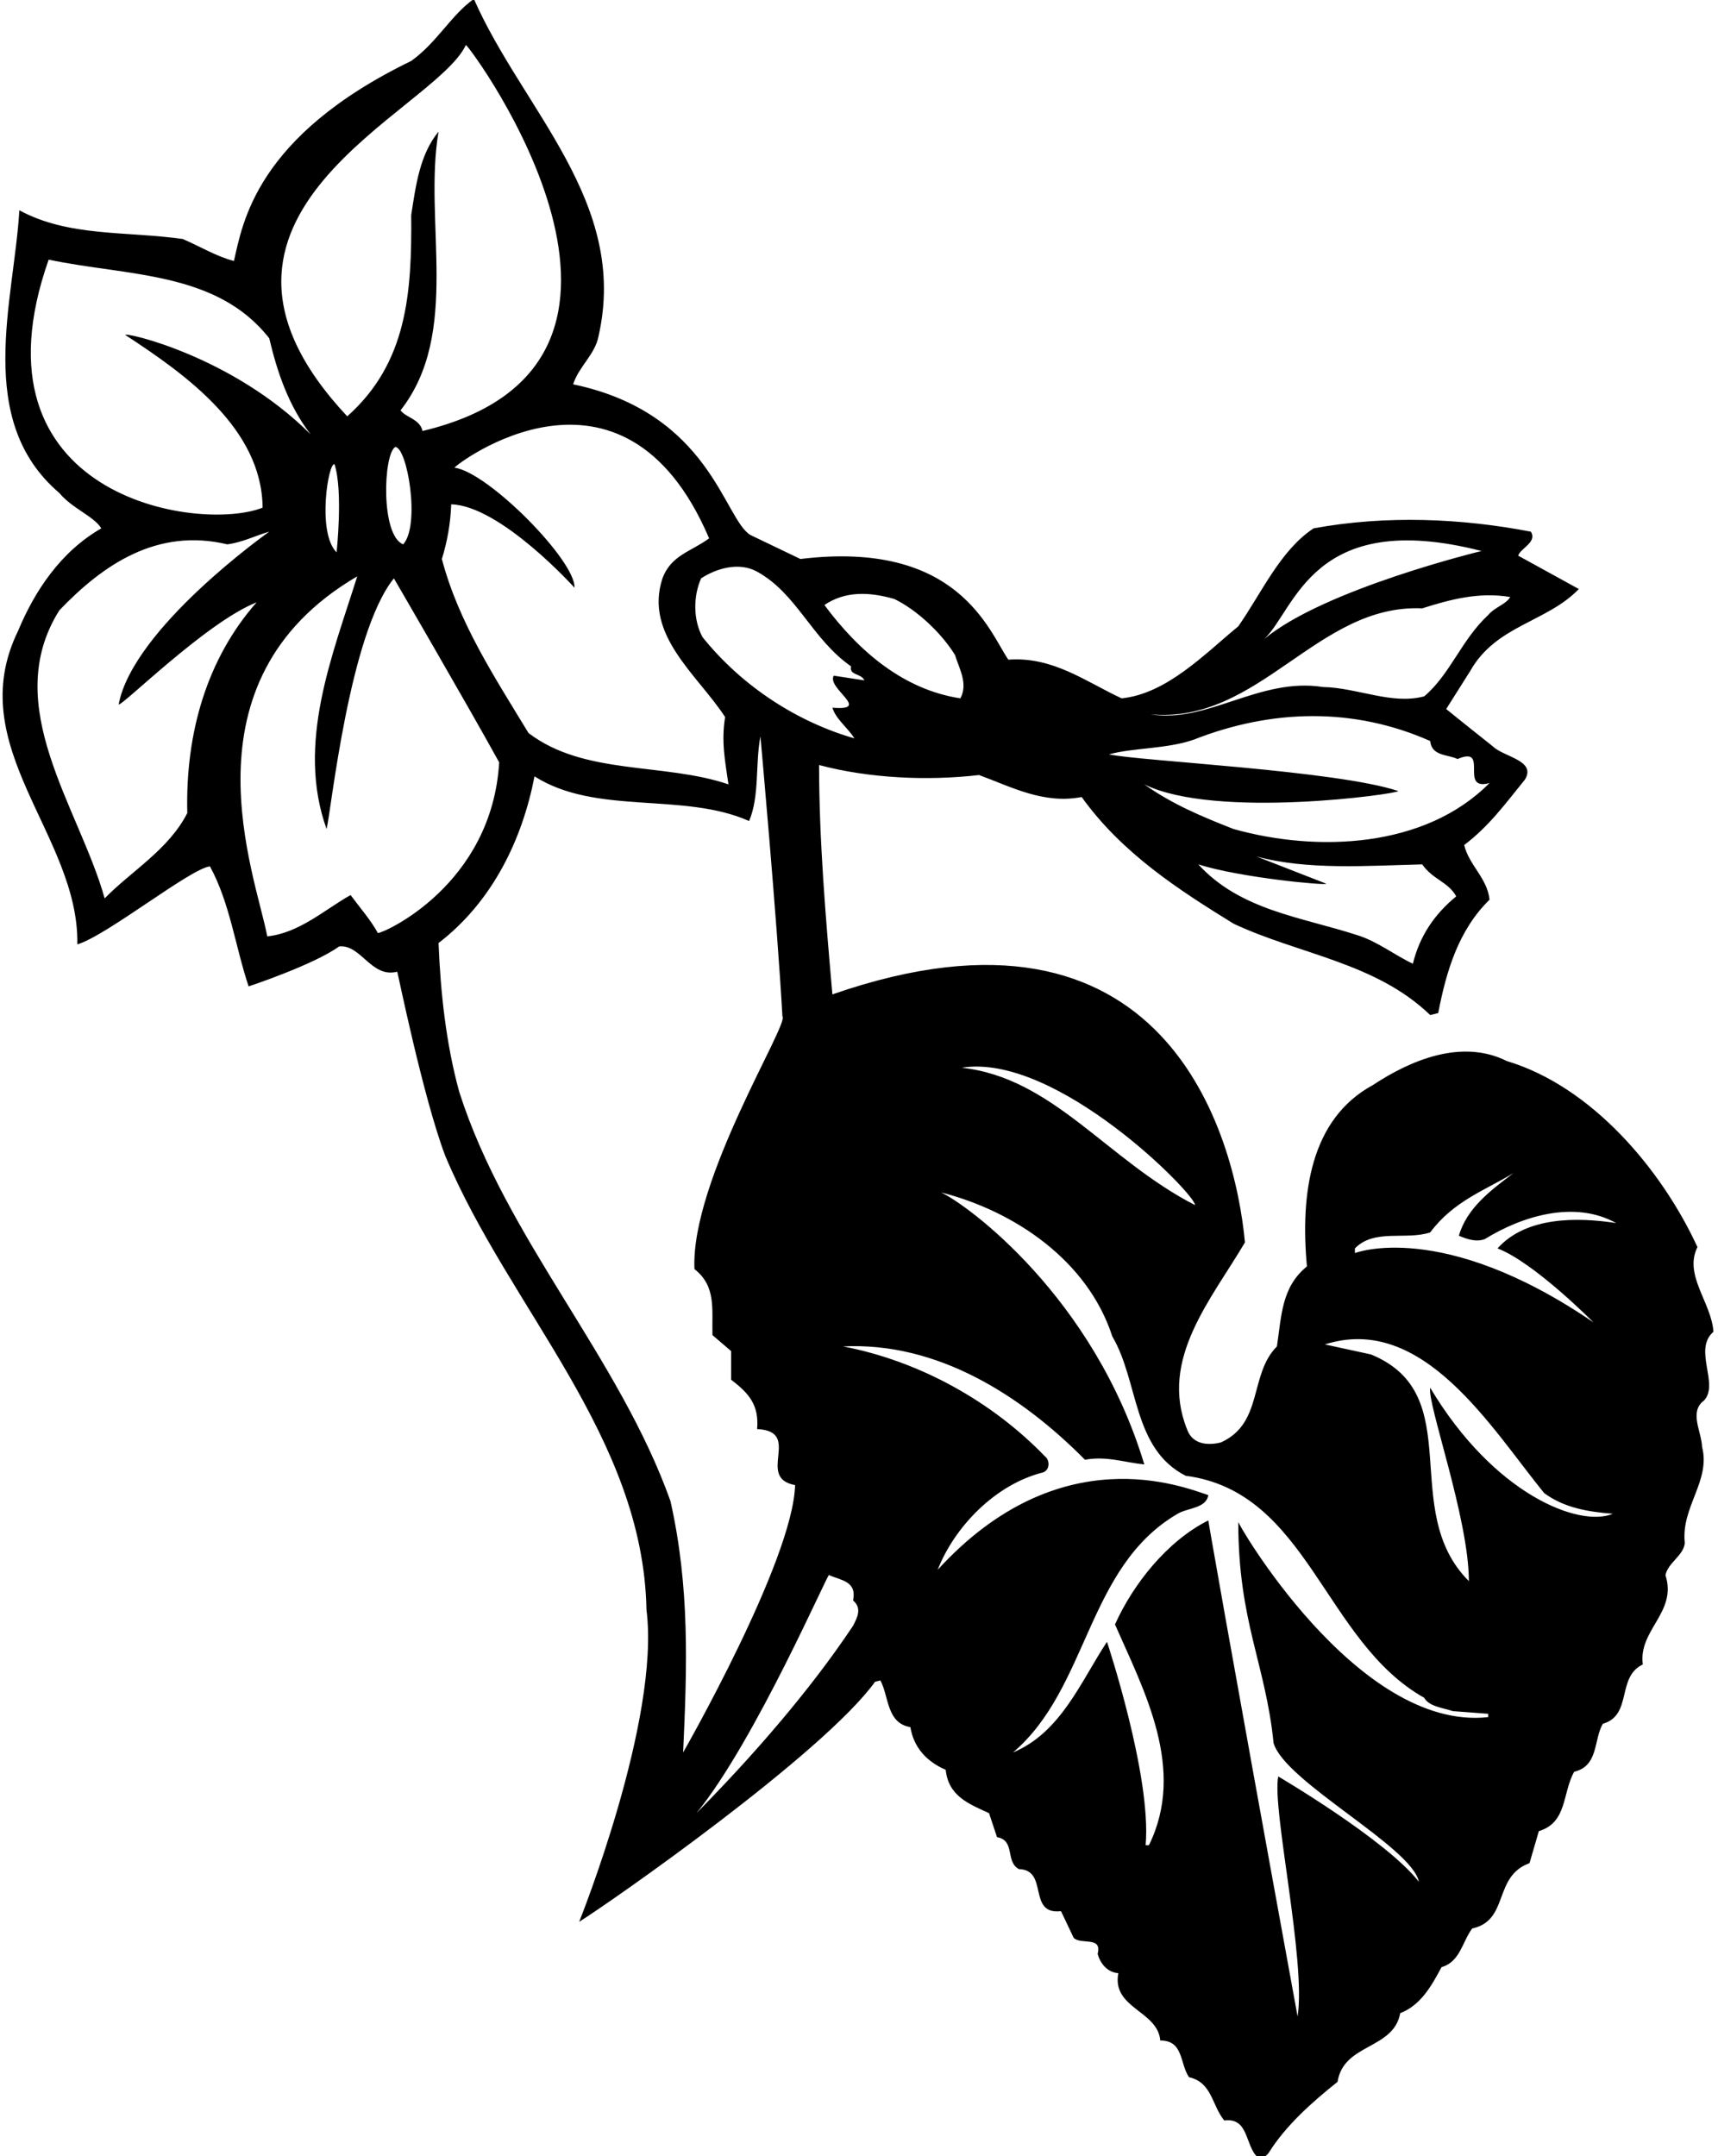 <?xml version="1.0" encoding="UTF-8"?>
<svg xmlns="http://www.w3.org/2000/svg" xmlns:xlink="http://www.w3.org/1999/xlink" width="491pt" height="616pt" viewBox="0 0 491 616" version="1.1">
<g id="surface1">
<path style=" stroke:none;fill-rule:nonzero;fill:rgb(0%,0%,0%);fill-opacity:1;" d="M 135.43 -0.301 C 149.332 31.316 179.809 57.793 171.047 96.078 C 170.094 101.219 165.332 104.84 163.809 109.789 C 203 118 206.855 148.266 214.473 152.836 L 228.758 159.691 C 274 154.172 282.66 180.453 288.184 188.453 C 300.945 187.504 310.277 194.738 320.562 199.5 C 333.516 198.168 344.371 186.738 353.895 178.93 C 360.562 169.406 365.895 157.219 375.418 150.934 C 396.18 147.121 417.703 148.074 437.512 151.883 C 439.414 154.934 434.465 156.645 433.895 158.742 L 451.227 168.266 C 442.082 177.789 427.605 178.551 420.18 191.691 L 413.32 202.551 C 417.512 205.977 426.652 213.215 426.652 213.215 C 429.703 216.262 439.227 217.215 435.797 222.738 C 430.082 229.785 425.512 236.07 418.465 241.402 C 419.797 247.117 425.129 250.93 425.699 257.023 C 416.75 265.785 413.32 277.594 411.035 289.402 L 408.75 289.973 C 393.133 274.926 371.23 272.641 352.562 263.879 C 337.133 254.355 320.754 243.879 309.137 227.691 C 298.277 229.785 289.137 224.832 279.805 221.406 C 265.137 223.117 248.375 222.355 234.09 218.547 C 234.09 239.883 235.996 262.547 237.898 284.07 C 333.008 250.992 352.941 324.066 355.801 354.922 C 346.277 371.113 331.23 388.254 339.23 408.254 C 340.754 412.637 345.133 413.016 348.941 412.062 C 361.133 406.539 356.941 392.637 364.941 384.637 C 366.277 375.684 366.277 367.684 373.516 361.781 C 371.609 341.02 374.469 319.688 392.367 309.973 C 403.035 302.926 417.703 296.641 430.652 303.117 C 454.844 310.355 474.844 333.973 485.129 356.258 C 481.129 364.258 489.129 372.062 489.699 380.445 C 483.793 385.59 491.414 395.301 487.031 400.062 C 482.652 403.301 486.27 408.824 486.461 413.395 C 488.938 423.109 480.367 430.539 481.512 440.824 C 481.129 444.441 476.746 446.348 475.984 449.969 C 479.414 460.633 468.176 465.586 469.508 475.488 C 461.891 479.109 466.652 489.965 458.082 492.441 C 455.414 497.012 456.938 504.441 449.891 506.156 C 446.465 512.25 447.984 520.629 439.797 523.105 L 437.129 532.25 C 426.652 536.059 431.414 548.629 420.75 550.914 C 417.895 554.723 417.32 560.438 411.988 561.961 C 409.133 567.293 406.082 572.82 400.18 575.105 C 398.273 585.582 383.988 583.676 382.273 594.723 C 374.848 600.629 367.418 607.293 362.656 614.91 C 361.895 616.055 360.754 616.625 359.418 616.246 C 355.801 613.008 356.941 604.816 349.895 605.77 C 346.277 601.391 346.469 594.91 339.801 593.391 C 337.133 589.391 338.277 582.914 331.609 582.914 C 330.848 574.344 317.707 573.773 319.613 563.676 C 316.562 563.484 314.469 561.012 313.707 558.152 C 315.039 553.012 308.945 555.676 306.852 553.582 L 303.23 545.965 C 293.52 547.105 299.805 534.156 291.23 533.965 C 287.23 531.867 290.277 525.773 284.945 524.82 L 282.66 517.965 C 276.758 515.297 271.043 513.012 270.281 505.586 C 264.945 503.297 261.137 499.301 260.188 493.395 C 253.328 492.25 254.09 484.633 251.613 480.062 L 250.09 480.441 C 235.234 501.012 174.664 543.297 165.523 549.012 C 165.523 549.012 188.762 491.301 184.762 459.871 C 183.809 410.352 145.523 373.777 127.238 330.16 C 120.762 313.02 113.523 277.023 113.523 277.594 C 106.098 279.496 103.238 269.785 96.953 270.355 C 89.527 275.688 71.051 281.785 71.051 281.785 C 67.242 270.355 65.719 257.977 60.004 247.5 C 54.48 248.07 30.48 267.309 22.102 269.785 C 22.672 238.547 -11.043 213.406 5.148 180.266 C 9.91 168.836 17.34 157.598 28.957 150.934 C 26.863 147.504 20.574 145.219 16.957 140.836 C -7.422 120.074 4.008 85.98 5.531 60.078 C 19.625 67.695 35.812 65.984 52.195 68.27 C 57.145 70.363 61.719 73.223 66.859 74.555 C 69.336 63.887 73 39 117.523 17.414 C 124.953 12.078 128.953 4.27 135.43 -0.301 Z M 133.145 12.844 C 124.289 32.027 44.965 61.035 99.238 118.934 C 116.383 103.695 117.715 83.695 117.523 61.41 C 118.855 52.84 120 44.078 125.336 37.605 C 120.953 63.316 131.809 95.125 114.477 117.219 C 116 119.312 120 119.695 120.762 123.121 C 201 104 134.664 13.605 133.145 12.844 Z M 13.91 74.172 C -10 142 56.766 152.266 75.051 145.027 C 74.859 122.551 53.336 107.125 35.812 95.695 C 35.434 94.742 66.344 101.656 88.766 124.074 C 82.477 115.887 79.242 106.363 76.953 96.648 C 61.906 77.41 36.387 78.934 13.91 74.172 Z M 129.902 133.598 C 139.617 134.934 164.57 160.266 164.188 167.883 C 164.188 167.883 143.047 144.457 128.953 144.074 C 128.762 149.598 127.809 154.742 126.285 159.691 C 131.047 177.789 141.332 193.406 151.047 209.406 C 167.047 221.598 189.715 217.785 208.188 224.07 C 207.234 217.406 206.094 211.883 207.234 204.836 C 199.426 192.836 183.996 181.406 189.332 165.219 C 191.809 158.551 197.52 157.598 202.664 153.789 C 178 96 130.094 132.836 129.902 133.598 Z M 112.953 127.695 C 109.523 129.789 108.762 153.027 115.238 155.504 C 120.191 149.98 116.383 127.695 112.953 127.695 Z M 96.191 157.789 C 96.191 157.789 98.098 140.457 95.621 132.645 C 93.906 131.695 90.477 152.074 96.191 157.789 Z M 76.953 151.883 C 72.953 153.027 69.336 154.934 64.957 155.504 C 44.957 150.742 29.527 161.219 16.957 174.359 C -0.184 201.598 22.672 230.738 29.91 256.641 C 37.527 248.832 48.195 242.738 53.527 232.262 C 52.957 209.215 59.242 188.074 73.336 172.074 C 58.859 177.789 34.48 202.168 33.91 201.215 C 38.098 179.312 76.953 151.883 76.953 151.883 Z M 361.324 182.551 C 378.465 168.266 423.418 157.406 423.418 157.406 C 375 145 370.273 174.172 361.324 182.551 Z M 216.379 163.312 C 211.234 160.453 204.758 162.359 200.379 165.219 C 198.094 170.359 198.094 177.027 200.758 181.977 C 212.188 196.262 228.188 206.359 244.188 210.93 C 242.281 207.883 238.852 205.406 237.898 202.168 C 249.328 203.121 236.188 196.645 238.281 193.023 L 247.043 194.359 C 246.09 192.266 242.66 193.023 243.234 190.359 C 231.996 182.551 227.805 169.598 216.379 163.312 Z M 102.098 164.645 C 50.707 194.703 73.145 250.164 76.383 267.496 C 85.527 266.547 92.762 259.879 100.191 255.688 C 102.859 259.309 105.906 262.738 108 266.547 C 109.715 266.547 140.57 252.824 142.664 217.785 C 133.523 201.215 112.574 165.219 112.574 165.219 C 99.812 181.023 94.668 231.5 93.336 236.832 C 84.574 212.453 95.051 187.121 102.098 164.645 Z M 255.613 171.121 C 248.375 169.027 241.52 168.836 235.613 172.836 C 245.52 186.168 258.281 197.023 274.473 199.5 C 276.758 195.312 274.09 190.93 272.945 187.121 C 268.945 180.645 261.898 174.172 255.613 171.121 Z M 406.465 173.789 C 376.371 172.453 359.988 206.93 328.754 204.07 C 345.133 206.738 359.988 193.406 378.086 196.262 C 387.988 196.453 397.703 201.406 407.035 198.93 C 414.465 192.645 417.703 182.738 425.32 175.691 C 427.227 173.406 430.465 172.645 431.605 170.551 C 422.652 169.027 414.273 171.312 406.465 173.789 Z M 341.137 211.312 C 333.516 213.977 323.801 213.598 316.945 215.5 C 325.516 217.406 381.895 220.07 399.609 225.977 C 399.988 226.738 347.422 234.168 327.039 224.07 C 335.039 229.785 343.801 233.402 352.562 236.832 C 376.371 243.5 407.227 242.355 425.699 223.691 C 416.75 226.168 425.895 212.836 416.559 216.836 C 413.895 215.5 409.133 216.07 408.75 211.691 C 386.848 201.977 363.422 202.551 341.137 211.312 Z M 217.328 210.359 C 215.805 218.355 217.141 227.309 214.094 234.547 C 195.234 226.168 170.477 233.023 152.762 221.785 C 149.332 239.5 140.953 257.402 125.336 269.402 C 125.906 283.496 127.43 297.973 131.238 311.879 C 144.57 353.781 176.949 387.684 191.617 428.824 C 197.141 453.395 196.379 476.062 195.234 500.633 C 195.234 500.633 226.664 445.777 227.234 424.254 C 215.805 422.16 229.52 408.824 216.379 408.254 C 216.949 401.586 214.281 398.16 208.949 394.16 L 208.949 385.973 L 203.617 381.398 C 203.426 373.969 204.758 367.492 198.473 362.539 C 197.332 337.211 225.711 292.262 223.613 290.355 C 222.094 262.926 217.328 210.359 217.328 210.359 Z M 359.035 244.645 L 379.035 252.449 C 379.035 253.023 354.469 250.738 342.469 246.93 C 354.469 260.07 371.988 261.977 387.801 267.117 C 393.512 268.832 398.848 273.023 403.797 275.309 C 405.703 267.496 409.895 261.215 416.18 256.07 C 413.895 251.879 409.512 251.309 406.465 246.93 C 390.848 247.309 373.516 248.641 359.035 244.645 Z M 274.852 305.02 C 300.945 307.879 316.34 331.34 341.516 344.258 C 341.895 341.398 301.895 300.641 274.852 305.02 Z M 408.75 352.066 C 401.895 354.352 392.75 350.926 387.23 356.637 L 387.23 357.973 C 387.23 357.973 412.113 348.191 455.414 377.777 C 455.414 377.777 438.465 360.637 427.988 356.637 C 436.176 347.496 450.844 347.688 461.891 349.398 C 449.891 342.734 434.844 347.496 424.367 353.969 C 421.891 354.922 419.227 353.969 416.941 353.02 C 419.227 345.02 426.273 339.879 432.559 335.113 C 424.367 340.066 415.418 343.113 408.75 352.066 Z M 268.945 340.637 C 276.375 344.066 312.598 370.438 327.039 418.352 C 321.324 417.777 316.184 415.871 310.09 417.016 C 291.805 398.539 267.805 383.305 240.949 384.637 C 262.852 388.828 283.613 400.445 298.66 416.062 C 299.992 417.016 300.184 419.871 298.09 420.633 C 284.375 424.062 272.758 436.254 267.992 448.441 C 302.949 410.25 338.277 424.824 345.324 427.109 C 344.754 430.922 339.422 430.73 336.562 432.441 C 310.469 447.68 311.23 482.156 289.516 500.633 C 303.23 494.918 308.945 480.254 316.371 469.016 C 316.371 469.016 329.137 507.297 327.422 527.105 L 328.371 527.105 C 339.039 505.395 327.039 483.109 318.66 464.062 C 323.801 452.633 333.516 440.254 345.324 434.348 C 345.324 434.348 349.715 460.387 370.848 576.059 C 373.32 560.055 363.422 516.441 365.324 507.488 C 365.324 507.488 396.18 525.582 405.512 537.582 C 403.605 527.676 367.23 509.012 363.988 497.965 C 361.703 475.301 353.895 463.301 353.895 434.73 C 352.754 433.586 387.605 494.727 425.32 490.535 L 425.32 489.586 L 415.227 488.824 C 412.367 487.871 408.367 487.488 407.035 485.016 C 378.273 468.824 373.895 426.156 338.848 421.586 C 323.609 413.777 325.516 394.73 317.895 381.777 C 310.852 360.066 289.898 345.973 268.945 340.637 Z M 378.656 384.066 L 391.797 386.922 C 419.797 398.352 399.418 431.301 419.797 451.684 C 419.797 433.777 407.797 400.824 408.75 396.445 C 427 427 451.414 436.445 460.938 432.441 C 453.699 431.871 447.035 430.73 441.32 426.539 C 426.273 408.062 406.652 375.113 378.656 384.066 Z M 199.047 517.965 C 214.664 502.156 231.234 483.301 243.805 464.441 C 244.949 462.156 246.473 459.488 243.805 457.203 C 244.949 451.684 240.375 451.488 236.949 449.969 C 237.141 448.062 215.996 497.203 199.047 517.965 "/>
</g>
</svg>

